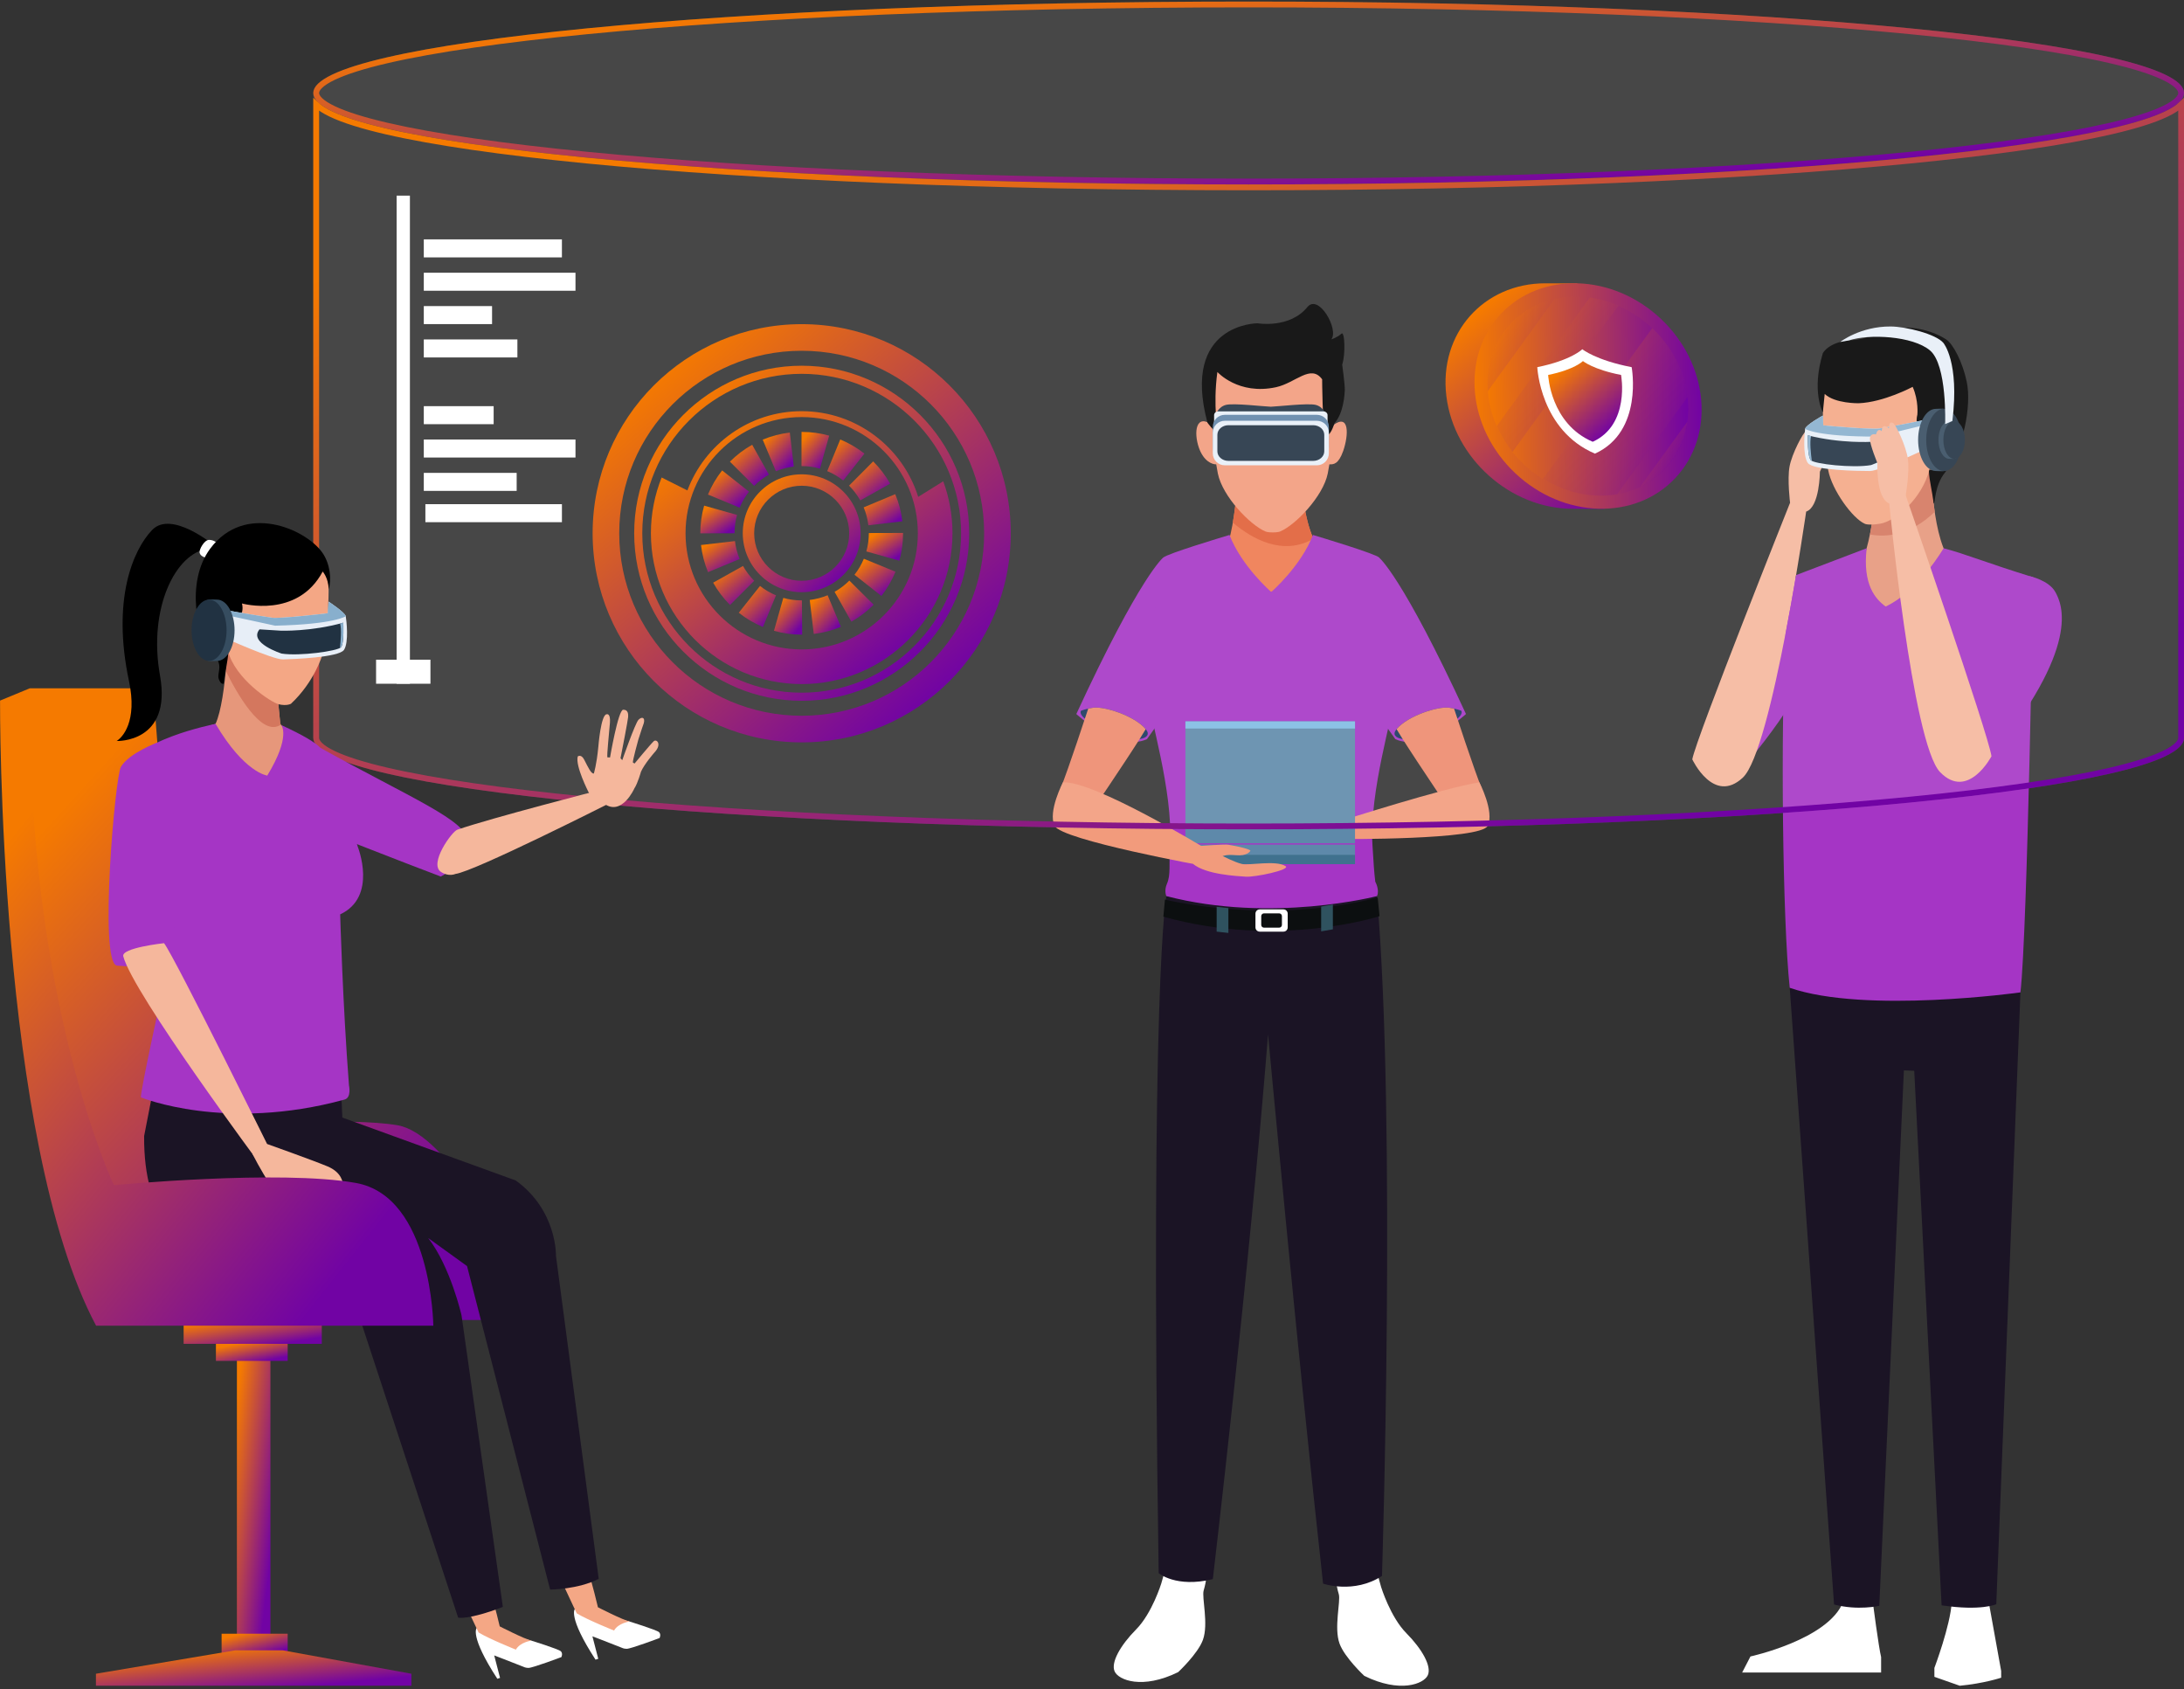<svg width="375" height="290" viewBox="0 0 375 290" fill="none" xmlns="http://www.w3.org/2000/svg">
<rect x="0" y="0" width="375" height="290" fill="#333333" stroke="none"/>
<path d="M321.563 275.015C321.563 275.015 322.583 282.838 322.993 284.469V287.123H299.132L300.557 284.364C300.557 284.364 313.918 281.462 316.466 275.014L321.563 275.015Z" fill="white"/>
<path d="M341.469 275.015C341.469 275.015 343.381 285.568 343.609 286.866V288.011C343.609 288.011 340.627 289.006 336.498 289.391L332.141 287.86V286.332C332.141 286.332 334.891 279.066 335.122 275.015H341.469Z" fill="white"/>
<path d="M347.17 163.981L342.767 275.396C342.767 275.396 340.16 276.605 333.377 275.582L328.681 183.827L326.905 183.747L322.678 275.669C322.678 275.669 318.987 276.53 314.913 275.44L307.303 169.577C307.303 169.577 323.09 166.432 347.17 163.981Z" fill="#1B1425"/>
<path d="M307.475 98.913C307.475 98.913 310.773 99.609 311.887 101.651C313 103.692 316.527 110.932 300.192 130.702C300.192 130.702 294.994 136.27 292.395 132.464C290.288 129.382 299.541 106.013 307.475 98.913Z" fill="#A535C5"/>
<path d="M307.583 85.746C307.583 85.746 291.202 126.761 290.57 130.355C290.57 130.355 294.225 138.184 299.25 133.493C304.275 128.802 310.207 87.265 310.207 87.265L307.583 85.746Z" fill="#F5B79C"/>
<path d="M310.125 87.824L307.36 86.303C307.36 86.303 306.866 82.311 307.269 80.1C307.67 77.889 309.623 74.2 310.137 73.977C310.651 73.753 310.816 74.194 310.782 74.937C310.782 74.937 312.008 73.878 311.995 75.489C311.995 75.489 312.648 74.776 312.958 76.092C312.958 76.092 313.986 75.83 313.955 76.882C313.926 77.934 312.483 80.975 312.483 80.975C312.483 80.975 312.462 87.039 310.125 87.824Z" fill="#F5B79C"/>
<path d="M334.143 95.057C331.307 89.439 331.503 77.008 331.503 77.008C331.503 77.008 322.182 82.684 322.112 83.982C321.789 89.173 320.615 94.473 319.799 96.24C319.605 96.654 318.628 97.105 317.465 97.507V108.099L335.563 106.643V95.56C334.701 95.246 334.143 95.057 334.143 95.057Z" fill="#E6977B"/>
<path d="M333.72 94.115C333.72 94.115 329.554 101.37 323.779 104.124C322.013 102.858 319.79 100.337 320.515 94.115L308.394 98.728C307.874 101.804 307.262 105.254 306.585 108.762C305.715 125.333 306.06 158.051 307.304 169.575C320.272 174.08 346.916 170.364 346.916 170.364C348.135 159.809 349.103 99.096 349.103 99.096C341.193 96.664 337.459 95.086 333.72 94.115Z" fill="#A535C5"/>
<path d="M322.112 83.982C321.944 86.718 321.535 89.487 321.072 91.751C323.752 92.259 327.885 92.02 332.196 87.873C331.417 82.528 331.502 77.008 331.502 77.008C331.502 77.008 322.182 82.684 322.112 83.982Z" fill="#D4775E"/>
<path d="M312.999 69.051C312.999 69.051 312.821 75.079 313.919 80.76C314.565 84.12 318.069 88.989 320.195 89.916C320.195 89.916 320.769 90.244 322.853 89.9C325.42 89.476 330.032 85.636 331.295 80.593C331.295 80.593 333.181 80.913 333.968 78.547C334.756 76.182 333.59 72.695 331.116 74.904C331.116 74.904 331.924 64.672 327.352 64.037C322.778 63.406 313.401 61.662 312.999 69.051Z" fill="#F4A785"/>
<path d="M334.212 58.305C335.339 59.061 336.976 62.096 337.696 65.544C338.565 69.671 337.105 77.202 333.968 81.107C332.103 83.436 332.298 86.48 332.022 86.431C331.795 84.512 331.261 82.457 331.196 80.927C331.235 80.813 331.262 80.704 331.296 80.593C331.296 80.593 332.337 81.161 333.463 78.351C334.257 76.361 333.319 72.769 331.37 74.982C331.155 75.285 330.914 75.573 330.7 75.709C330.19 76.017 328.647 73.395 329.216 71.191C329.216 71.191 329.47 68.775 328.409 66.407C328.409 66.407 323.474 69.059 319.124 69.224C319.124 69.224 315.05 69.296 313.307 67.626L312.991 70.789C312.991 70.789 310.986 67.201 312.989 60.626C312.989 60.626 314.01 58.629 317.929 58.398C320.643 58.238 324.699 56.48 325.516 56.355C328.603 55.892 332.087 56.882 334.212 58.305Z" fill="black"/>
<path d="M348.508 98.913C348.508 98.913 351.807 99.609 352.92 101.651C354.034 103.692 357.562 110.932 341.226 130.702C341.226 130.702 336.028 136.27 333.429 132.464C331.323 129.382 340.577 106.013 348.508 98.913Z" fill="#A535C5"/>
<path d="M327.026 84.477C327.026 84.477 341.478 126.21 341.943 129.828C341.943 129.828 337.927 137.48 333.127 132.56C328.325 127.641 324.335 85.873 324.335 85.873L327.026 84.477Z" fill="#F5B79C"/>
<path d="M330.429 72.104C330.429 72.104 326.19 72.97 322.754 73.554C321.499 73.769 313.688 73.104 313.059 73.012L312.989 71.336C312.989 71.336 310.037 72.971 309.945 73.621C309.855 74.27 309.483 78.195 310.411 79.48C311.34 80.767 319.298 80.859 321.074 80.859C322.85 80.859 331.389 76.727 331.389 76.727L330.429 72.104Z" fill="#E7EEF7"/>
<path d="M310.409 74.733C310.409 74.733 310.317 78.353 310.921 79.004C311.525 79.653 318.161 80.396 321.27 79.839C321.27 79.839 327.056 77.844 325.022 75.522C325.022 75.522 322.382 75.754 321.316 75.847C321.316 75.847 316.073 76.174 310.409 74.733Z" fill="#213242"/>
<path d="M322.291 74.951L330.6 72.926L330.429 72.105C330.429 72.105 326.19 72.971 322.753 73.555C321.499 73.77 313.688 73.105 313.059 73.013L312.989 71.337C312.989 71.337 310.036 72.972 309.945 73.622C309.945 73.622 311.88 74.976 322.291 74.951Z" fill="#88AFCD"/>
<path d="M335.441 75.522C335.441 81.684 334.076 80.859 332.394 80.859C330.709 80.859 329.346 78.47 329.346 75.522C329.346 72.576 330.709 70.186 332.394 70.186C334.076 70.186 335.441 69.363 335.441 75.522Z" fill="#364D60"/>
<path d="M336.833 75.522C336.833 78.47 335.469 80.859 333.786 80.859C332.102 80.859 330.739 78.47 330.739 75.522C330.739 72.576 332.102 70.186 333.786 70.186C335.469 70.186 336.833 72.576 336.833 75.522Z" fill="#213242"/>
<path d="M336.536 75.522C336.536 79.261 335.707 78.76 334.686 78.76C333.665 78.76 332.837 77.311 332.837 75.522C332.837 73.734 333.664 72.285 334.686 72.285C335.709 72.285 336.536 71.785 336.536 75.522Z" fill="#364D60"/>
<path d="M337.38 75.522C337.38 77.312 336.552 78.76 335.531 78.76C334.511 78.76 333.681 77.311 333.681 75.522C333.681 73.734 334.51 72.285 335.531 72.285C336.552 72.285 337.38 73.734 337.38 75.522Z" fill="#213242"/>
<path d="M310.964 74.864C310.78 74.821 310.595 74.781 310.409 74.733C310.409 74.733 310.317 78.353 310.921 79.004C310.958 79.043 311.018 79.082 311.097 79.124C310.934 77.95 310.707 75.867 310.964 74.864Z" fill="#88AFCD"/>
<path d="M324.388 86.432L327.221 85.041C327.221 85.041 327.9 81.076 327.603 78.849C327.303 76.62 325.525 72.846 325.022 72.599C324.519 72.352 324.334 72.784 324.334 73.527C324.334 73.527 323.157 72.413 323.096 74.022C323.096 74.022 322.476 73.279 322.105 74.579C322.105 74.579 321.091 74.268 321.072 75.322C321.053 76.374 322.353 79.48 322.353 79.48C322.353 79.48 322.092 85.538 324.388 86.432Z" fill="#F5B79C"/>
<path d="M333.986 72.808C333.986 72.808 334.358 62.668 331.389 60.161C328.418 57.656 320.916 57.29 317.466 58.436L315.973 58.702C315.973 58.702 319.422 56.012 324.643 56.047C327.275 56.066 332.394 57.336 333.681 58.862C333.681 58.862 336.477 62.087 335.233 72.263L333.986 72.808Z" fill="#E7EEF7"/>
<path d="M236.777 95.708C236.777 95.708 240.682 98.701 251.713 122.575C251.713 122.575 244.617 129.178 239.586 126.891C239.586 126.891 233.477 118.358 233.111 117.326C233.111 117.326 231.923 102.633 236.777 95.708Z" fill="#A535C5"/>
<path d="M249.851 123.681C248.98 124.298 245.341 126.36 244.102 126.66C242.908 126.949 241.72 127.017 240.846 126.879C239.631 126.686 239.012 126.102 239.796 125.173C241.765 122.842 246.929 121.237 248.819 121.495C250.051 121.667 250.904 122.005 250.904 122.005C251.18 122.437 250.701 123.077 249.851 123.681Z" fill="#18365C"/>
<path d="M249.776 140.336C249.776 140.336 243.509 131.1 240.846 126.879C240.34 126.075 239.968 125.471 239.796 125.173C241.765 122.842 246.929 121.237 248.819 121.495C248.82 121.499 249.667 121.648 249.667 121.648C249.667 121.648 253.201 132.421 254.379 135.244C254.379 135.244 250.806 139.608 249.776 140.336Z" fill="#ED8A6D"/>
<path d="M199.743 95.708C199.743 95.708 195.838 98.701 184.808 122.575C184.808 122.575 191.906 129.178 196.935 126.891C196.935 126.891 203.045 118.358 203.412 117.326C203.412 117.326 204.597 102.633 199.743 95.708Z" fill="#A535C5"/>
<path d="M186.671 123.681C187.54 124.298 191.179 126.36 192.418 126.66C193.612 126.949 194.799 127.017 195.676 126.879C196.889 126.686 197.51 126.102 196.725 125.173C194.756 122.842 189.591 121.237 187.703 121.495C186.469 121.667 185.616 122.005 185.616 122.005C185.34 122.437 185.819 123.077 186.671 123.681Z" fill="#18365C"/>
<path d="M186.743 140.336C186.743 140.336 193.01 131.1 195.675 126.879C196.18 126.075 196.552 125.471 196.723 125.173C194.754 122.842 189.59 121.237 187.702 121.495C187.699 121.499 186.852 121.648 186.852 121.648C186.852 121.648 183.318 132.421 182.139 135.244C182.139 135.244 185.715 139.608 186.743 140.336Z" fill="#ED8A6D"/>
<path d="M229.878 273.688C230.225 274.862 229.009 279.426 230.006 282.162C230.884 284.566 234.256 287.699 234.256 287.699C240.383 290.713 244.507 289.08 245.169 287.565C245.83 286.048 244.21 283.131 241.469 280.36C238.726 277.588 237.15 272.464 237.15 272.464L236.435 269.929C236.362 268.359 234.935 268.719 234.935 268.719C233.835 269.013 232.988 269.034 232.343 268.919C232.343 268.919 231.413 269.157 231.782 271.664C231.782 271.664 230.448 269.231 229.747 268.124C229.75 268.124 228.769 269.931 229.878 273.688Z" fill="white"/>
<path d="M206.672 273.044C206.326 274.219 207.541 278.781 206.544 281.518C205.667 283.923 202.293 287.055 202.293 287.055C196.167 290.069 192.043 288.436 191.381 286.921C190.719 285.405 192.34 282.487 195.083 279.715C197.825 276.944 199.399 271.82 199.399 271.82L200.114 269.285C200.185 267.715 201.614 268.077 201.614 268.077C202.714 268.369 203.559 268.39 204.206 268.275C204.206 268.275 205.138 268.513 204.766 271.02C204.766 271.02 206.101 268.589 206.802 267.48C206.8 267.48 207.782 269.288 206.672 273.044Z" fill="white"/>
<path d="M200.26 153.832C200.26 153.832 197.395 168.65 198.948 270.057C198.948 270.057 201.921 272.634 208.246 271.089C208.246 271.089 214.547 217.747 217.73 177.599C217.73 177.599 222.743 231.814 227.176 271.86C227.176 271.86 232.455 273.688 237.291 270.544C237.291 270.544 239.78 192.875 236.437 153.832C236.437 153.832 222.878 155.378 218.335 155.378C213.799 155.375 200.26 153.832 200.26 153.832Z" fill="#1B1425"/>
<path d="M200.023 154.434C200.023 154.434 217.894 158.891 236.556 154.083L236.871 157.281C236.871 157.281 219.614 162.905 199.752 157.364L200.023 154.434Z" fill="#0C0F10"/>
<path d="M210.918 160.155L208.904 159.935V155.675L210.918 155.895V160.155Z" fill="#2F525F"/>
<path d="M221.104 159.204C221.104 159.608 220.777 159.935 220.372 159.935H216.296C215.892 159.935 215.565 159.608 215.565 159.204V156.847C215.565 156.443 215.892 156.115 216.296 156.115H220.372C220.777 156.115 221.104 156.443 221.104 156.847V159.204Z" fill="white"/>
<path d="M220.111 158.78C220.111 159.041 219.901 159.249 219.642 159.249H217.028C216.768 159.249 216.558 159.04 216.558 158.78V157.268C216.558 157.009 216.769 156.799 217.028 156.799H219.642C219.902 156.799 220.111 157.009 220.111 157.268V158.78Z" fill="#0C0F10"/>
<path d="M228.857 159.538L226.846 159.883V155.623L228.857 155.278V159.538Z" fill="#2F525F"/>
<path d="M227.016 93.438C226.407 93.285 225.738 92.942 225.738 92.942C222.569 86.668 223.134 72.793 223.134 72.793C223.134 72.793 212.746 79.129 212.658 80.576C212.304 86.367 211.57 91.738 210.641 93.705C210.544 93.916 210.148 94.15 209.563 94.391V106.716L226.718 104.107L227.016 93.438Z" fill="#EE794E"/>
<path d="M212.659 80.577C212.45 83.969 212.112 87.215 211.682 89.718C215.053 92.559 220.293 95.486 225.519 92.481C222.596 86.013 223.134 72.794 223.134 72.794C223.134 72.794 212.746 79.129 212.659 80.577Z" fill="#E05E35"/>
<path d="M200.37 151.714C201.049 150.171 200.691 148.459 200.895 145.087C201.46 135.732 197.271 122.649 197.259 120.061C197.208 107.954 199.743 95.708 199.743 95.708C200.525 95.02 209.598 92.289 211.112 91.836C213.151 97.168 218.223 101.583 218.223 101.583C218.242 101.573 218.257 101.562 218.276 101.552C218.294 101.563 218.311 101.574 218.328 101.583C218.328 101.583 223.4 97.168 225.438 91.836C226.952 92.289 236.026 95.02 236.808 95.708C236.808 95.708 239.343 107.954 239.291 120.061C239.281 122.65 235.091 135.733 235.657 145.087C235.86 148.459 235.943 149.693 236.141 151.367C236.141 151.367 236.916 152.742 236.438 153.832C236.438 153.832 218.337 158.541 200.262 153.832C200.26 153.832 199.845 152.906 200.37 151.714Z" fill="#A535C5"/>
<path d="M254.012 134.308C254.012 134.308 256.619 139.3 255.456 141.762C254.294 144.225 230.087 144.039 230.087 144.039C230.087 144.039 229.986 142.541 230.074 140.974C230.074 140.974 247.94 135.236 254.012 134.308Z" fill="#F29B7C"/>
<path d="M232.661 123.837H203.539V144.767H232.661V123.837Z" fill="#5E89AA"/>
<path d="M232.661 123.837H203.539V125.066H232.661V123.837Z" fill="#7FBBE2"/>
<path d="M232.662 144.993H204.85V148.342H232.662V144.993Z" fill="#5E89AA"/>
<path d="M232.662 146.753H204.85V148.343H232.662V146.753Z" fill="#40718E"/>
<path d="M228.855 73.027C228.983 69.331 228.797 66.489 228.797 66.489C228.463 60.667 223.486 59.582 218.543 59.722C213.601 59.582 208.624 60.667 208.289 66.489C208.289 66.489 208.105 69.33 208.231 73.027C205.346 70.843 204.917 74.173 205.858 76.872C206.674 79.181 208.124 79.73 208.828 79.715C208.911 80.245 209.003 80.771 209.109 81.287C209.907 85.221 214.657 90.149 217.283 91.238C217.283 91.238 217.603 91.402 218.543 91.402C219.484 91.402 219.802 91.238 219.802 91.238C222.43 90.149 227.18 85.221 227.979 81.287C228.084 80.77 228.176 80.245 228.259 79.715C228.963 79.73 229.816 79.725 230.632 77.416C231.573 74.716 231.74 70.843 228.855 73.027Z" fill="#F29B7C"/>
<path d="M229.142 72.633C229.142 72.633 228.249 75.587 227.579 74.309C227.052 73.301 227.016 65.114 227.016 65.114C225.059 62.45 222.469 65.733 219.109 66.468C212.617 67.885 209.028 63.856 209.028 63.856C208.205 69.902 209.241 73.918 208.808 73.981C208.371 74.033 207.319 72.549 207.319 72.549C202.777 55.498 215.908 55.498 215.908 55.498C215.908 55.498 221.432 56.453 224.474 52.721C226.404 50.354 229.936 56.543 228.593 58.26C228.593 58.26 229.712 57.887 230.309 57.291C230.906 56.692 231.055 60.871 230.458 62.588C230.458 62.588 230.936 66.032 230.906 66.99C230.889 67.556 230.705 70.957 229.142 72.633Z" fill="black"/>
<path d="M225.887 69.501C224.537 69.179 219.363 69.79 218.205 69.822C217.048 69.79 211.873 69.178 210.525 69.501C209.174 69.822 208.724 71.211 208.724 71.211L218.205 71.684L227.688 71.211C227.688 71.211 227.238 69.823 225.887 69.501Z" fill="#213242"/>
<path d="M227.945 72.868C227.945 73.222 227.63 73.51 227.243 73.51H209.167C208.779 73.51 208.464 73.222 208.464 72.868V71.268C208.464 70.913 208.779 70.625 209.167 70.625H227.243C227.63 70.625 227.945 70.913 227.945 71.268V72.868Z" fill="#E7EEF7"/>
<path d="M228.17 76.804C228.17 77.941 227.25 78.861 226.112 78.861H210.298C209.162 78.861 208.242 77.941 208.242 76.804V73.269C208.242 72.133 209.162 71.212 210.298 71.212H226.112C227.25 71.212 228.17 72.133 228.17 73.269V76.804Z" fill="#6185A8"/>
<path d="M228.17 77.825C228.17 78.961 227.25 79.881 226.112 79.881H210.298C209.162 79.881 208.242 78.961 208.242 77.825V74.289C208.242 73.153 209.162 72.233 210.298 72.233H226.112C227.25 72.233 228.17 73.153 228.17 74.289V77.825Z" fill="#E7EEF7"/>
<path d="M227.381 77.473C227.381 78.383 226.533 79.12 225.487 79.12H210.924C209.877 79.12 209.028 78.383 209.028 77.473V74.643C209.028 73.733 209.877 72.996 210.924 72.996H225.487C226.533 72.996 227.381 73.733 227.381 74.643V77.473Z" fill="#213242"/>
<path d="M182.508 134.308C182.508 134.308 179.903 139.3 181.065 141.761C182.228 144.225 206.922 148.698 206.922 148.698C206.922 148.698 207.023 147.199 206.935 145.633C206.935 145.633 187.856 133.993 182.508 134.308Z" fill="#F29B7C"/>
<path d="M206.241 145.215C206.241 145.215 210.27 144.906 210.917 145.017C211.564 145.13 212.807 145.353 213.59 145.578C214.373 145.802 214.764 145.969 214.681 146.081C214.598 146.194 214.094 146.977 212.246 146.809C210.399 146.64 210.16 146.969 209.91 146.944C209.91 146.944 212.011 148.025 213.241 148.319C214.472 148.613 219.117 147.612 220.74 148.697C221.661 149.313 215.478 150.613 213.912 150.5C212.346 150.388 207.088 150.145 204.849 148.307L206.241 145.215Z" fill="#F29B7C"/>
<path d="M375.009 15.965C375.009 24.635 303.101 31.664 214.4 31.664C125.697 31.664 53.79 24.635 53.79 15.965C53.79 7.294 125.697 0.265 214.4 0.265C303.101 0.265 375.009 7.293 375.009 15.965Z" fill="white" fill-opacity="0.1"/>
<path d="M214.4 31.664C125.697 31.664 53.79 24.635 53.79 15.965V126.676C53.79 135.346 125.697 142.375 214.4 142.375C303.101 142.375 375.009 135.346 375.009 126.676V15.965C375.009 24.635 303.101 31.664 214.4 31.664Z" fill="white" fill-opacity="0.1"/>
<path d="M214.4 0.765C258.74 0.765 298.875 2.522 327.919 5.361C342.444 6.781 354.179 8.469 362.275 10.34C366.327 11.277 369.44 12.254 371.531 13.252C372.577 13.752 373.339 14.245 373.833 14.72C374.327 15.195 374.509 15.609 374.509 15.965C374.509 16.321 374.327 16.735 373.833 17.21C373.339 17.686 372.577 18.178 371.531 18.678C369.44 19.677 366.327 20.652 362.275 21.588C354.179 23.459 342.444 25.149 327.919 26.569C298.875 29.408 258.74 31.165 214.4 31.165C170.059 31.165 129.924 29.408 100.88 26.569C86.355 25.149 74.621 23.459 66.525 21.588C62.473 20.652 59.359 19.677 57.269 18.678C56.222 18.178 55.46 17.686 54.966 17.21C54.472 16.735 54.29 16.321 54.29 15.965C54.29 15.61 54.472 15.195 54.966 14.72C55.46 14.245 56.222 13.752 57.269 13.252C59.359 12.254 62.473 11.278 66.525 10.341C74.62 8.47 86.356 6.781 100.88 5.361C129.924 2.522 170.059 0.765 214.4 0.765Z" stroke="url(#paint0_linear_1261_304)"/>
<path d="M374.509 126.676C374.509 127.032 374.327 127.446 373.833 127.92C373.339 128.396 372.577 128.888 371.531 129.388C369.44 130.387 366.327 131.363 362.275 132.299C354.179 134.17 342.444 135.859 327.919 137.279C298.875 140.118 258.74 141.875 214.4 141.875C170.059 141.875 129.924 140.118 100.88 137.279C86.356 135.859 74.62 134.17 66.525 132.299C62.473 131.363 59.359 130.387 57.269 129.388C56.222 128.888 55.46 128.396 54.966 127.92C54.473 127.446 54.29 127.032 54.29 126.676V17.946C54.892 18.52 55.755 19.063 56.838 19.581C59.027 20.626 62.224 21.621 66.299 22.563C74.458 24.448 86.243 26.143 100.782 27.564C129.868 30.407 170.037 32.164 214.4 32.165C258.761 32.165 298.931 30.407 328.016 27.564C342.556 26.143 354.341 24.448 362.5 22.563C366.576 21.621 369.773 20.626 371.962 19.581C373.045 19.063 373.907 18.52 374.509 17.946V126.676Z" stroke="url(#paint1_linear_1261_304)"/>
<path d="M161.959 82.624L157.659 85.297C154.994 76.783 147.032 70.587 137.651 70.587C128.682 70.587 121.013 76.252 118.029 84.191L113.605 81.971C112.421 84.935 111.762 88.164 111.762 91.544C111.762 105.821 123.376 117.435 137.653 117.435C151.93 117.435 163.542 105.821 163.542 91.544C163.542 88.412 162.984 85.407 161.959 82.624ZM137.653 71.6C148.649 71.6 157.597 80.547 157.597 91.544C157.597 102.541 148.649 111.487 137.653 111.487C126.656 111.487 117.71 102.541 117.71 91.544C117.71 80.547 126.655 71.6 137.653 71.6ZM117.085 87.524C117.128 87.261 117.185 87.001 117.258 86.734C117.196 86.997 117.138 87.257 117.085 87.524Z" fill="url(#paint2_linear_1261_304)"/>
<path d="M137.652 55.647C117.827 55.647 101.755 71.718 101.755 91.545C101.755 111.37 117.826 127.444 137.652 127.444C157.478 127.444 173.55 111.372 173.55 91.545C173.55 71.718 157.478 55.647 137.652 55.647ZM137.652 122.873C120.35 122.873 106.324 108.847 106.324 91.545C106.324 74.243 120.35 60.216 137.652 60.216C154.954 60.216 168.981 74.244 168.981 91.545C168.981 108.847 154.954 122.873 137.652 122.873Z" fill="url(#paint3_linear_1261_304)"/>
<path d="M137.653 62.783C121.794 62.783 108.892 75.686 108.892 91.543C108.892 107.402 121.795 120.304 137.653 120.304C153.513 120.304 166.413 107.401 166.413 91.543C166.413 75.686 153.511 62.783 137.653 62.783ZM137.653 118.915C122.561 118.915 110.283 106.636 110.283 91.543C110.283 76.452 122.56 64.174 137.653 64.174C152.744 64.174 165.022 76.451 165.022 91.543C165.022 106.636 152.744 118.915 137.653 118.915Z" fill="url(#paint4_linear_1261_304)"/>
<path d="M139.034 102.993L139.728 108.827C141.329 108.636 142.894 108.224 144.38 107.602L142.108 102.185C141.126 102.595 140.091 102.866 139.034 102.993Z" fill="url(#paint5_linear_1261_304)"/>
<path d="M143.3 101.6L146.183 106.718C147.583 105.929 148.868 104.95 150.003 103.807L145.836 99.666C145.082 100.427 144.229 101.076 143.3 101.6Z" fill="url(#paint6_linear_1261_304)"/>
<path d="M137.652 103.073C136.58 103.073 135.518 102.928 134.497 102.639L132.893 108.29C134.436 108.727 136.036 108.95 137.652 108.95H137.737L137.692 103.075H137.652V103.073Z" fill="url(#paint7_linear_1261_304)"/>
<path d="M146.718 98.67L151.334 102.302C152.333 101.036 153.148 99.638 153.759 98.151L148.325 95.919C147.919 96.904 147.38 97.83 146.718 98.67Z" fill="url(#paint8_linear_1261_304)"/>
<path d="M126.2 92.888L120.364 93.562C120.55 95.167 120.957 96.733 121.575 98.22L126.998 95.965C126.592 94.984 126.322 93.948 126.2 92.888Z" fill="url(#paint9_linear_1261_304)"/>
<path d="M127.58 97.161L122.452 100.027C123.237 101.43 124.212 102.719 125.351 103.857L129.503 99.701C128.747 98.946 128.099 98.091 127.58 97.161Z" fill="url(#paint10_linear_1261_304)"/>
<path d="M130.499 100.588L126.849 105.191C128.113 106.193 129.508 107.013 130.994 107.63L133.243 102.202C132.258 101.795 131.337 101.252 130.499 100.588Z" fill="url(#paint11_linear_1261_304)"/>
<path d="M140.784 80.444L142.375 74.789C140.844 74.359 139.257 74.14 137.629 74.14H137.626L137.622 77.077V80.014H137.67C138.729 80.015 139.778 80.161 140.784 80.444Z" fill="url(#paint12_linear_1261_304)"/>
<path d="M132.026 81.477L129.154 76.353C127.752 77.138 126.464 78.115 125.328 79.256L129.487 83.403C130.242 82.646 131.096 81.998 132.026 81.477Z" fill="url(#paint13_linear_1261_304)"/>
<path d="M136.296 80.092L135.615 74.258C134.012 74.444 132.446 74.854 130.96 75.473L133.219 80.895C134.203 80.488 135.237 80.216 136.296 80.092Z" fill="url(#paint14_linear_1261_304)"/>
<path d="M128.602 84.399L123.994 80.757C122.993 82.021 122.175 83.417 121.56 84.903L126.99 87.145C127.396 86.164 127.938 85.239 128.602 84.399Z" fill="url(#paint15_linear_1261_304)"/>
<path d="M126.121 91.544C126.121 90.475 126.267 89.416 126.555 88.399L120.901 86.802C120.468 88.339 120.246 89.935 120.246 91.544V91.56L126.121 91.544Z" fill="url(#paint16_linear_1261_304)"/>
<path d="M149.182 91.543C149.182 92.605 149.039 93.655 148.756 94.664L154.413 96.249C154.841 94.723 155.058 93.141 155.058 91.543V91.49L149.184 91.506L149.182 91.543Z" fill="url(#paint17_linear_1261_304)"/>
<path d="M149.103 90.175L154.937 89.488C154.748 87.886 154.336 86.32 153.716 84.835L148.296 87.1C148.706 88.083 148.977 89.117 149.103 90.175Z" fill="url(#paint18_linear_1261_304)"/>
<path d="M147.713 85.906L152.834 83.03C152.048 81.628 151.068 80.343 149.928 79.207L145.785 83.371C146.543 84.125 147.191 84.979 147.713 85.906Z" fill="url(#paint19_linear_1261_304)"/>
<path d="M144.787 82.485L148.425 77.874C147.159 76.874 145.763 76.058 144.276 75.445L142.038 80.876C143.024 81.281 143.948 81.823 144.787 82.485Z" fill="url(#paint20_linear_1261_304)"/>
<path d="M137.652 101.66C143.231 101.66 147.769 97.123 147.769 91.543C147.769 85.966 143.231 81.427 137.652 81.427C132.075 81.427 127.536 85.966 127.536 91.543C127.536 97.123 132.075 101.66 137.652 101.66ZM137.652 83.387C142.151 83.387 145.812 87.046 145.812 91.545C145.812 96.043 142.151 99.703 137.652 99.703C133.154 99.703 129.494 96.043 129.494 91.545C129.494 87.046 133.154 83.387 137.652 83.387Z" fill="url(#paint21_linear_1261_304)"/>
<path d="M70.382 33.585H68.102V117.377H70.382V33.585Z" fill="white"/>
<path d="M73.909 113.25H64.574V117.376H73.909V113.25Z" fill="white"/>
<path d="M96.484 86.551H73.04V89.644H96.484V86.551Z" fill="white"/>
<path d="M88.714 81.178H72.767V84.27H88.714V81.178Z" fill="white"/>
<path d="M98.813 75.45H72.767V78.543H98.813V75.45Z" fill="white"/>
<path d="M84.762 69.726H72.767V72.819H84.762V69.726Z" fill="white"/>
<path d="M88.838 58.271H72.767V61.363H88.838V58.271Z" fill="white"/>
<path d="M84.488 52.545H72.767V55.639H84.488V52.545Z" fill="white"/>
<path d="M98.813 46.82H72.767V49.912H98.813V46.82Z" fill="white"/>
<path d="M96.483 41.093H72.767V44.186H96.483V41.093Z" fill="white"/>
<path d="M81.859 279.474C81.859 279.474 80.532 280.715 85.393 288.194L85.858 288.041L84.858 284.183C84.858 284.183 87.634 285.247 89.879 286.138C89.879 286.138 90.216 286.329 90.739 286.33C91.468 286.333 96.391 284.474 96.391 284.474C96.391 284.474 96.702 283.851 96.29 283.467C95.886 283.085 91.065 281.59 91.065 281.59L81.859 279.474Z" fill="white"/>
<path d="M82.171 280.247C82.171 280.247 74.888 265.179 72.236 257.081L79.221 254.785C80.382 259.691 84.888 275.056 85.806 279.198C85.806 279.198 90.112 281.409 91.264 281.64C91.264 281.64 89.323 281.882 88.576 283.192C88.576 283.192 84.074 281.396 82.171 280.247Z" fill="#F4A785"/>
<path d="M98.722 276.195C98.722 276.195 97.394 277.436 102.256 284.915L102.72 284.763L101.72 280.904C101.72 280.904 104.496 281.968 106.74 282.859C106.74 282.859 107.078 283.05 107.601 283.051C108.329 283.052 113.253 281.195 113.253 281.195C113.253 281.195 113.563 280.572 113.152 280.186C112.748 279.805 107.927 278.31 107.927 278.31L98.722 276.195Z" fill="white"/>
<path d="M98.794 261.583C100.39 267.314 102.134 273.512 102.668 275.919C102.668 275.919 106.975 278.131 108.125 278.361C108.125 278.361 106.185 278.601 105.436 279.913C105.436 279.913 100.936 278.117 99.033 276.968C99.033 276.968 95.197 269.031 92.079 261.584H98.794V261.583Z" fill="#F4A785"/>
<path d="M5.113 118.16H26.34C26.34 118.16 29.834 176.834 38.822 193.182C38.822 193.182 60.01 191.718 68.306 193.182C76.601 194.646 87.718 213.91 88.801 226.596H74.366L19.56 225.143C19.56 225.143 0.232 187.82 5.113 118.16Z" fill="url(#paint22_linear_1261_304)"/>
<path d="M36.627 93.517C36.627 93.517 29.425 87.558 26.131 90.975C22.838 94.39 19.178 102.937 22.144 116.894C23.632 123.9 21.008 126.597 20.032 127.206C20.032 127.206 29.547 127.572 27.474 115.982C25.399 104.393 30.169 94.853 35.767 94.195L36.627 93.517Z" fill="black"/>
<path d="M37.271 93.23C37.271 93.23 36.761 92.682 35.9 92.682C35.036 92.682 34.17 94.403 34.267 94.853C34.267 94.853 34.295 95.397 35.154 95.686C36.013 95.975 37.271 93.23 37.271 93.23Z" fill="white"/>
<path d="M46.432 225.655H40.678V282.969H46.432V225.655Z" fill="url(#paint23_linear_1261_304)"/>
<path d="M55.251 226.597H31.53V230.696H55.251V226.597Z" fill="url(#paint24_linear_1261_304)"/>
<path d="M49.396 230.696H37.074V233.624H49.396V230.696Z" fill="url(#paint25_linear_1261_304)"/>
<path d="M73.522 212.533L80.192 217.347L94.458 272.884C94.458 272.884 99.281 272.864 102.804 271.036L95.465 215.619C95.465 215.619 95.696 207.799 88.556 202.653L58.782 191.85L58.416 183.798C58.416 183.798 49.344 187.325 26.698 185.019L24.747 195.021C24.643 209.782 31.615 212.238 31.615 212.238L60.304 221.788L78.664 277.696C78.664 277.696 80.319 278.161 86.343 275.859L79.246 225.806C79.246 225.806 77.371 217.502 73.522 212.533Z" fill="#1B1425"/>
<path d="M45.862 196.387C45.862 196.387 53.678 199.165 56.233 200.232C58.779 201.291 58.842 203.126 58.842 203.126H46.21C46.21 203.126 44.528 200.437 43.355 198.115L45.862 196.387Z" fill="#F5B79C"/>
<path d="M0.01 120.269C0.01 120.269 -0.41 195.866 16.502 227.584H74.404C74.404 227.584 74.154 205.407 61.103 203.076C48.051 200.744 19.56 203.46 19.56 203.46C19.56 203.46 4.625 172.209 5.113 118.161L0.01 120.269Z" fill="url(#paint26_linear_1261_304)"/>
<path d="M49.396 280.461H38.05V283.946H49.396V280.461Z" fill="url(#paint27_linear_1261_304)"/>
<path d="M16.473 289.392H70.637V287.33L48.514 283.306H40.426L16.473 287.33V289.392Z" fill="url(#paint28_linear_1261_304)"/>
<path d="M55.037 128.4L54.286 142.169C54.286 142.169 70.166 148.41 75.682 150.473C75.682 150.473 79.866 148.522 80.187 144.365C80.447 140.993 70.455 136.95 55.037 128.4Z" fill="#A535C5"/>
<path d="M104.329 138.048C104.329 138.048 81.477 149.599 78.201 150.03C78.201 150.03 77.024 150.571 75.699 149.667C73.628 148.256 77.565 142.764 78.524 142.434C84.406 140.407 103.058 135.616 103.058 135.616L104.329 138.048Z" fill="#F5B79C"/>
<path d="M52.081 126.467C50.019 125.62 48.148 124.71 48.119 124.156C48.119 124.156 47.404 116.891 46.978 112.68C46.85 111.415 39.24 107.13 39.24 107.13C39.24 107.13 38.986 119.881 37.012 124.268C37.012 124.268 34.75 124.978 31.321 126.12V138.039H52.08L52.081 126.467Z" fill="#E6977B"/>
<path d="M39.17 109.196C39.101 110.709 38.984 112.886 38.767 115.165C40.458 118.617 44.897 126.741 48.221 124.392C48.16 124.308 48.122 124.229 48.119 124.156C48.119 124.156 47.636 119.264 47.227 115.178L39.802 108.978L39.17 109.196Z" fill="#D4775E"/>
<path d="M24.197 188.387C24.197 188.387 38.707 194.369 59.165 188.761C60.394 188.423 59.919 186.311 59.919 186.311C58.844 172.378 58.408 156.97 58.408 156.97C64.886 153.956 61.428 145.36 61.428 145.36C61.428 145.36 57.086 130.545 55.038 128.4C54.143 127.455 52.082 126.218 48.291 124.469C48.291 124.469 49.999 126.388 45.89 133.144C45.89 133.144 41.98 132.691 37.015 124.268C37.015 124.268 21.797 127.238 22.151 132.691C22.151 132.691 23.05 145.664 25.151 151.391C27.675 158.251 28.055 168.752 28.055 169.335C28.055 169.335 24.052 187.417 24.197 188.387Z" fill="#A535C5"/>
<path d="M49.97 120.805C49.97 120.805 49.277 121.244 47.839 120.898C46.631 120.602 40.347 116.595 39.112 111.65C39.112 111.65 37.254 111.955 36.484 109.638C35.713 107.321 36.713 104.078 39.144 106.241C39.144 106.241 38.49 96.044 42.974 95.425C47.455 94.807 56.022 93.278 56.419 100.524C56.419 100.524 56.559 107.009 55.326 112.478C55.326 112.478 54.023 117.007 49.97 120.805Z" fill="#F4A785"/>
<path d="M56.424 101.159C56.946 99.573 56.726 96.823 55.337 94.858C52.451 90.78 42.025 86.209 36.088 94.192C31.763 100.013 33.906 109.613 36.484 112.151C38.574 114.199 37.166 115.464 37.566 116.569C37.846 117.338 38.139 117.418 38.396 117.377C38.615 115.486 39.133 113.474 39.198 111.974C39.17 111.864 39.136 111.761 39.112 111.65C39.112 111.65 37.254 111.955 36.484 109.638C35.718 107.358 36.69 104.179 39.037 106.155C39.243 106.447 39.481 106.734 39.691 106.86C40.193 107.169 42.104 105.76 41.546 103.595C41.546 103.595 51.062 106.258 55.408 98.115C55.408 98.115 56.423 99.257 56.424 101.159Z" fill="black"/>
<path d="M39.146 104.81C39.146 104.81 43.345 105.557 46.746 106.046C47.988 106.224 55.67 105.374 56.287 105.266L56.423 103.283C56.423 103.283 59.262 105.15 59.368 105.787C59.476 106.425 59.939 110.284 59.057 111.575C58.175 112.865 50.336 113.158 48.586 113.203C46.835 113.247 38.317 109.391 38.317 109.391L39.146 104.81Z" fill="#E7EEF7"/>
<path d="M58.938 106.897C58.938 106.897 59.121 110.462 58.542 111.118C57.964 111.773 51.444 112.672 48.365 112.202C48.365 112.202 42.614 110.381 44.559 108.042C44.559 108.042 47.164 108.205 48.219 108.269C48.219 108.269 53.396 108.458 58.938 106.897Z" fill="#213242"/>
<path d="M47.237 107.41L38.998 105.623L39.146 104.809C39.146 104.809 43.345 105.556 46.746 106.045C47.988 106.223 55.67 105.373 56.287 105.265L56.423 103.282C56.423 103.282 59.262 105.149 59.368 105.785C59.368 105.785 57.495 107.173 47.237 107.41Z" fill="#88AFCD"/>
<path d="M34.267 108.197C34.267 114.27 35.613 113.459 37.272 113.459C38.93 113.459 40.275 111.104 40.275 108.197C40.275 105.292 38.93 102.937 37.272 102.937C35.613 102.937 34.267 102.126 34.267 108.197Z" fill="#364D60"/>
<path d="M32.895 108.198C32.895 111.104 34.241 113.459 35.9 113.459C37.558 113.459 38.903 111.104 38.903 108.198C38.903 105.293 37.558 102.937 35.9 102.937C34.241 102.937 32.895 105.293 32.895 108.198Z" fill="#213242"/>
<path d="M58.397 107.04C58.577 106.992 58.757 106.948 58.938 106.897C58.938 106.897 59.121 110.462 58.542 111.118C58.508 111.157 58.45 111.196 58.372 111.239C58.503 110.078 58.676 108.021 58.397 107.04Z" fill="#88AFCD"/>
<path d="M27.018 127.475C27.018 127.475 22.144 129.28 20.76 131.646C19.759 133.357 16.983 164.963 20.033 165.757C20.033 165.757 29.029 166.836 29.605 162.951C30.381 157.714 31.061 135.598 27.018 127.475Z" fill="#A535C5"/>
<path d="M47.386 199.465C47.386 199.465 30.055 164.385 28.167 161.913C28.167 161.913 20.784 162.711 21.165 164.171C22.839 170.58 44.918 200.232 44.918 200.232L47.386 199.465Z" fill="#F5B79C"/>
<path d="M103.784 137.998C103.784 137.998 102.042 137.998 101.045 135.966C101.045 135.966 98.748 131.483 99.202 129.857C99.202 129.857 99.781 129.384 100.313 130.421C101 131.762 101.494 132.842 101.963 132.792C101.963 132.792 102.432 131.348 102.732 128.241C102.732 128.241 103.165 122.621 104.174 122.618C104.174 122.618 104.856 122.366 104.727 124.085C104.598 125.804 104.178 129.556 104.291 130.017L104.746 130.03C104.746 130.03 106.143 121.854 107.008 121.838C107.875 121.823 107.88 122.612 107.853 123.088C107.827 123.563 106.753 129.19 106.544 130.159L106.842 130.504C106.842 130.504 109.069 124.119 109.638 123.555C110.208 122.991 110.801 123.138 110.543 124.139C110.543 124.139 110.039 125.558 109.611 126.946C109.611 126.946 108.571 130.685 108.674 130.911L108.96 131.071C108.96 131.071 111.743 127.704 112.246 127.247C112.748 126.791 113.721 127.763 112.351 129.199C112.351 129.199 110.619 131.174 110.053 132.495C110.053 132.495 109.527 134.419 108.918 135.353C108.918 135.353 106.804 140.127 103.784 137.998Z" fill="#F5B79C"/>
<path d="M270.043 87.345H275.498L275.403 86.564C283.151 84.209 288.118 76.785 287.052 67.99C285.986 59.195 279.22 51.771 270.901 49.416L270.807 48.635H265.352C254.663 48.635 247.047 57.301 248.343 67.99C249.638 78.68 259.354 87.345 270.043 87.345Z" fill="url(#paint29_linear_1261_304)"/>
<path d="M287.649 82.076C294.545 74.75 293.431 62.5 285.161 54.717C276.891 46.933 264.597 46.562 257.701 53.888C250.805 61.215 251.918 73.464 260.188 81.248C268.458 89.032 280.753 89.403 287.649 82.076Z" fill="url(#paint30_linear_1261_304)"/>
<path d="M285.907 80.479C291.978 74.016 290.964 63.201 283.642 56.321C276.32 49.442 265.462 49.104 259.39 55.567C253.318 62.029 254.332 72.845 261.655 79.725C268.977 86.604 279.835 86.942 285.907 80.479Z" fill="url(#paint31_linear_1261_304)"/>
<path opacity="0.2" d="M289.711 72.412L281.628 83.57C285.988 81.48 289.002 77.394 289.711 72.412Z" fill="url(#paint32_linear_1261_304)"/>
<path opacity="0.2" d="M255.47 67.135L266.955 51.281C259.715 52.878 254.878 59.315 255.47 67.135Z" fill="url(#paint33_linear_1261_304)"/>
<path opacity="0.2" d="M274.783 85.081C275.783 85.081 276.752 84.994 277.684 84.829L289.757 68.162C289.751 68.104 289.745 68.047 289.738 67.99C289.175 63.485 286.919 59.388 283.69 56.335L264.946 82.213C267.885 84.024 271.276 85.081 274.783 85.081Z" fill="url(#paint34_linear_1261_304)"/>
<path opacity="0.2" d="M272.978 51.074L256.993 73.143C257.695 74.735 258.611 76.226 259.698 77.579L277.883 52.474C276.323 51.791 274.674 51.312 272.978 51.074Z" fill="url(#paint35_linear_1261_304)"/>
<path d="M280.16 63.03C274.005 61.842 271.686 59.951 271.686 59.951C271.686 59.951 269.826 61.842 263.958 63.03C263.958 63.03 264.434 73.857 273.858 77.876C282.226 74.08 280.16 63.03 280.16 63.03Z" fill="white"/>
<path d="M278.345 64.367C273.588 63.449 271.796 61.987 271.796 61.987C271.796 61.987 270.359 63.449 265.824 64.367C265.824 64.367 266.192 72.734 273.475 75.839C279.941 72.906 278.345 64.367 278.345 64.367Z" fill="url(#paint36_linear_1261_304)"/>
<defs>
<linearGradient id="paint0_linear_1261_304" x1="86.855" y1="5.461" x2="90.352" y2="47.182" gradientUnits="userSpaceOnUse">
<stop stop-color="#F57A00"/>
<stop offset="1" stop-color="#7103A4"/>
</linearGradient>
<linearGradient id="paint1_linear_1261_304" x1="86.855" y1="36.882" x2="138.093" y2="188.74" gradientUnits="userSpaceOnUse">
<stop stop-color="#F57A00"/>
<stop offset="1" stop-color="#7103A4"/>
</linearGradient>
<linearGradient id="paint2_linear_1261_304" x1="117.092" y1="78.339" x2="147.452" y2="117.475" gradientUnits="userSpaceOnUse">
<stop stop-color="#F57A00"/>
<stop offset="1" stop-color="#7103A4"/>
</linearGradient>
<linearGradient id="paint3_linear_1261_304" x1="109.145" y1="67.527" x2="156.617" y2="122.895" gradientUnits="userSpaceOnUse">
<stop stop-color="#F57A00"/>
<stop offset="1" stop-color="#7103A4"/>
</linearGradient>
<linearGradient id="paint4_linear_1261_304" x1="114.813" y1="72.301" x2="152.846" y2="116.66" gradientUnits="userSpaceOnUse">
<stop stop-color="#F57A00"/>
<stop offset="1" stop-color="#7103A4"/>
</linearGradient>
<linearGradient id="paint5_linear_1261_304" x1="139.584" y1="103.284" x2="144.019" y2="107.447" gradientUnits="userSpaceOnUse">
<stop stop-color="#F57A00"/>
<stop offset="1" stop-color="#7103A4"/>
</linearGradient>
<linearGradient id="paint6_linear_1261_304" x1="143.99" y1="100.833" x2="148.683" y2="106.036" gradientUnits="userSpaceOnUse">
<stop stop-color="#F57A00"/>
<stop offset="1" stop-color="#7103A4"/>
</linearGradient>
<linearGradient id="paint7_linear_1261_304" x1="133.392" y1="103.683" x2="137.588" y2="107.439" gradientUnits="userSpaceOnUse">
<stop stop-color="#F57A00"/>
<stop offset="1" stop-color="#7103A4"/>
</linearGradient>
<linearGradient id="paint8_linear_1261_304" x1="147.443" y1="96.975" x2="151.582" y2="102.299" gradientUnits="userSpaceOnUse">
<stop stop-color="#F57A00"/>
<stop offset="1" stop-color="#7103A4"/>
</linearGradient>
<linearGradient id="paint9_linear_1261_304" x1="121.047" y1="93.771" x2="124.38" y2="98.608" gradientUnits="userSpaceOnUse">
<stop stop-color="#F57A00"/>
<stop offset="1" stop-color="#7103A4"/>
</linearGradient>
<linearGradient id="paint10_linear_1261_304" x1="123.178" y1="98.269" x2="127.565" y2="103.656" gradientUnits="userSpaceOnUse">
<stop stop-color="#F57A00"/>
<stop offset="1" stop-color="#7103A4"/>
</linearGradient>
<linearGradient id="paint11_linear_1261_304" x1="127.507" y1="101.753" x2="132.211" y2="106.735" gradientUnits="userSpaceOnUse">
<stop stop-color="#F57A00"/>
<stop offset="1" stop-color="#7103A4"/>
</linearGradient>
<linearGradient id="paint12_linear_1261_304" x1="138.111" y1="75.183" x2="142.294" y2="78.862" gradientUnits="userSpaceOnUse">
<stop stop-color="#F57A00"/>
<stop offset="1" stop-color="#7103A4"/>
</linearGradient>
<linearGradient id="paint13_linear_1261_304" x1="126.017" y1="77.52" x2="130.709" y2="82.719" gradientUnits="userSpaceOnUse">
<stop stop-color="#F57A00"/>
<stop offset="1" stop-color="#7103A4"/>
</linearGradient>
<linearGradient id="paint14_linear_1261_304" x1="131.509" y1="75.356" x2="135.94" y2="79.512" gradientUnits="userSpaceOnUse">
<stop stop-color="#F57A00"/>
<stop offset="1" stop-color="#7103A4"/>
</linearGradient>
<linearGradient id="paint15_linear_1261_304" x1="122.285" y1="81.814" x2="126.427" y2="87.14" gradientUnits="userSpaceOnUse">
<stop stop-color="#F57A00"/>
<stop offset="1" stop-color="#7103A4"/>
</linearGradient>
<linearGradient id="paint16_linear_1261_304" x1="120.896" y1="87.59" x2="123.799" y2="92.079" gradientUnits="userSpaceOnUse">
<stop stop-color="#F57A00"/>
<stop offset="1" stop-color="#7103A4"/>
</linearGradient>
<linearGradient id="paint17_linear_1261_304" x1="149.405" y1="92.278" x2="152.31" y2="96.765" gradientUnits="userSpaceOnUse">
<stop stop-color="#F57A00"/>
<stop offset="1" stop-color="#7103A4"/>
</linearGradient>
<linearGradient id="paint18_linear_1261_304" x1="148.98" y1="85.719" x2="152.319" y2="90.562" gradientUnits="userSpaceOnUse">
<stop stop-color="#F57A00"/>
<stop offset="1" stop-color="#7103A4"/>
</linearGradient>
<linearGradient id="paint19_linear_1261_304" x1="146.51" y1="80.315" x2="150.9" y2="85.703" gradientUnits="userSpaceOnUse">
<stop stop-color="#F57A00"/>
<stop offset="1" stop-color="#7103A4"/>
</linearGradient>
<linearGradient id="paint20_linear_1261_304" x1="142.696" y1="76.61" x2="147.398" y2="81.586" gradientUnits="userSpaceOnUse">
<stop stop-color="#F57A00"/>
<stop offset="1" stop-color="#7103A4"/>
</linearGradient>
<linearGradient id="paint21_linear_1261_304" x1="129.619" y1="84.775" x2="142.997" y2="100.378" gradientUnits="userSpaceOnUse">
<stop stop-color="#F57A00"/>
<stop offset="1" stop-color="#7103A4"/>
</linearGradient>
<linearGradient id="paint22_linear_1261_304" x1="13.019" y1="136.103" x2="85.235" y2="201.722" gradientUnits="userSpaceOnUse">
<stop stop-color="#F57A00"/>
<stop offset="1" stop-color="#7103A4"/>
</linearGradient>
<linearGradient id="paint23_linear_1261_304" x1="41.27" y1="235.139" x2="50.129" y2="236.176" gradientUnits="userSpaceOnUse">
<stop stop-color="#F57A00"/>
<stop offset="1" stop-color="#7103A4"/>
</linearGradient>
<linearGradient id="paint24_linear_1261_304" x1="33.972" y1="227.275" x2="34.767" y2="232.643" gradientUnits="userSpaceOnUse">
<stop stop-color="#F57A00"/>
<stop offset="1" stop-color="#7103A4"/>
</linearGradient>
<linearGradient id="paint25_linear_1261_304" x1="38.342" y1="231.181" x2="39.108" y2="234.942" gradientUnits="userSpaceOnUse">
<stop stop-color="#F57A00"/>
<stop offset="1" stop-color="#7103A4"/>
</linearGradient>
<linearGradient id="paint26_linear_1261_304" x1="7.667" y1="136.267" x2="78.949" y2="192.792" gradientUnits="userSpaceOnUse">
<stop stop-color="#F57A00"/>
<stop offset="1" stop-color="#7103A4"/>
</linearGradient>
<linearGradient id="paint27_linear_1261_304" x1="39.218" y1="281.038" x2="40.366" y2="285.398" gradientUnits="userSpaceOnUse">
<stop stop-color="#F57A00"/>
<stop offset="1" stop-color="#7103A4"/>
</linearGradient>
<linearGradient id="paint28_linear_1261_304" x1="22.049" y1="284.313" x2="22.826" y2="292.381" gradientUnits="userSpaceOnUse">
<stop stop-color="#F57A00"/>
<stop offset="1" stop-color="#7103A4"/>
</linearGradient>
<linearGradient id="paint29_linear_1261_304" x1="252.214" y1="55.041" x2="277.779" y2="85.079" gradientUnits="userSpaceOnUse">
<stop stop-color="#F57A00"/>
<stop offset="1" stop-color="#7103A4"/>
</linearGradient>
<linearGradient id="paint30_linear_1261_304" x1="252.74" y1="69.088" x2="292.282" y2="68.538" gradientUnits="userSpaceOnUse">
<stop stop-color="#F57A00"/>
<stop offset="1" stop-color="#7103A4"/>
</linearGradient>
<linearGradient id="paint31_linear_1261_304" x1="255.047" y1="68.982" x2="289.962" y2="68.398" gradientUnits="userSpaceOnUse">
<stop stop-color="#F57A00"/>
<stop offset="1" stop-color="#7103A4"/>
</linearGradient>
<linearGradient id="paint32_linear_1261_304" x1="282.46" y1="74.258" x2="289.82" y2="80.477" gradientUnits="userSpaceOnUse">
<stop stop-color="#F57A00"/>
<stop offset="1" stop-color="#7103A4"/>
</linearGradient>
<linearGradient id="paint33_linear_1261_304" x1="256.609" y1="53.904" x2="267.074" y2="62.783" gradientUnits="userSpaceOnUse">
<stop stop-color="#F57A00"/>
<stop offset="1" stop-color="#7103A4"/>
</linearGradient>
<linearGradient id="paint34_linear_1261_304" x1="267.5" y1="61.092" x2="286.731" y2="80.453" gradientUnits="userSpaceOnUse">
<stop stop-color="#F57A00"/>
<stop offset="1" stop-color="#7103A4"/>
</linearGradient>
<linearGradient id="paint35_linear_1261_304" x1="259.143" y1="55.459" x2="276.814" y2="71.703" gradientUnits="userSpaceOnUse">
<stop stop-color="#F57A00"/>
<stop offset="1" stop-color="#7103A4"/>
</linearGradient>
<linearGradient id="paint36_linear_1261_304" x1="267.131" y1="64.28" x2="276.378" y2="74.164" gradientUnits="userSpaceOnUse">
<stop stop-color="#F57A00"/>
<stop offset="1" stop-color="#7103A4"/>
</linearGradient>
</defs>
</svg>
